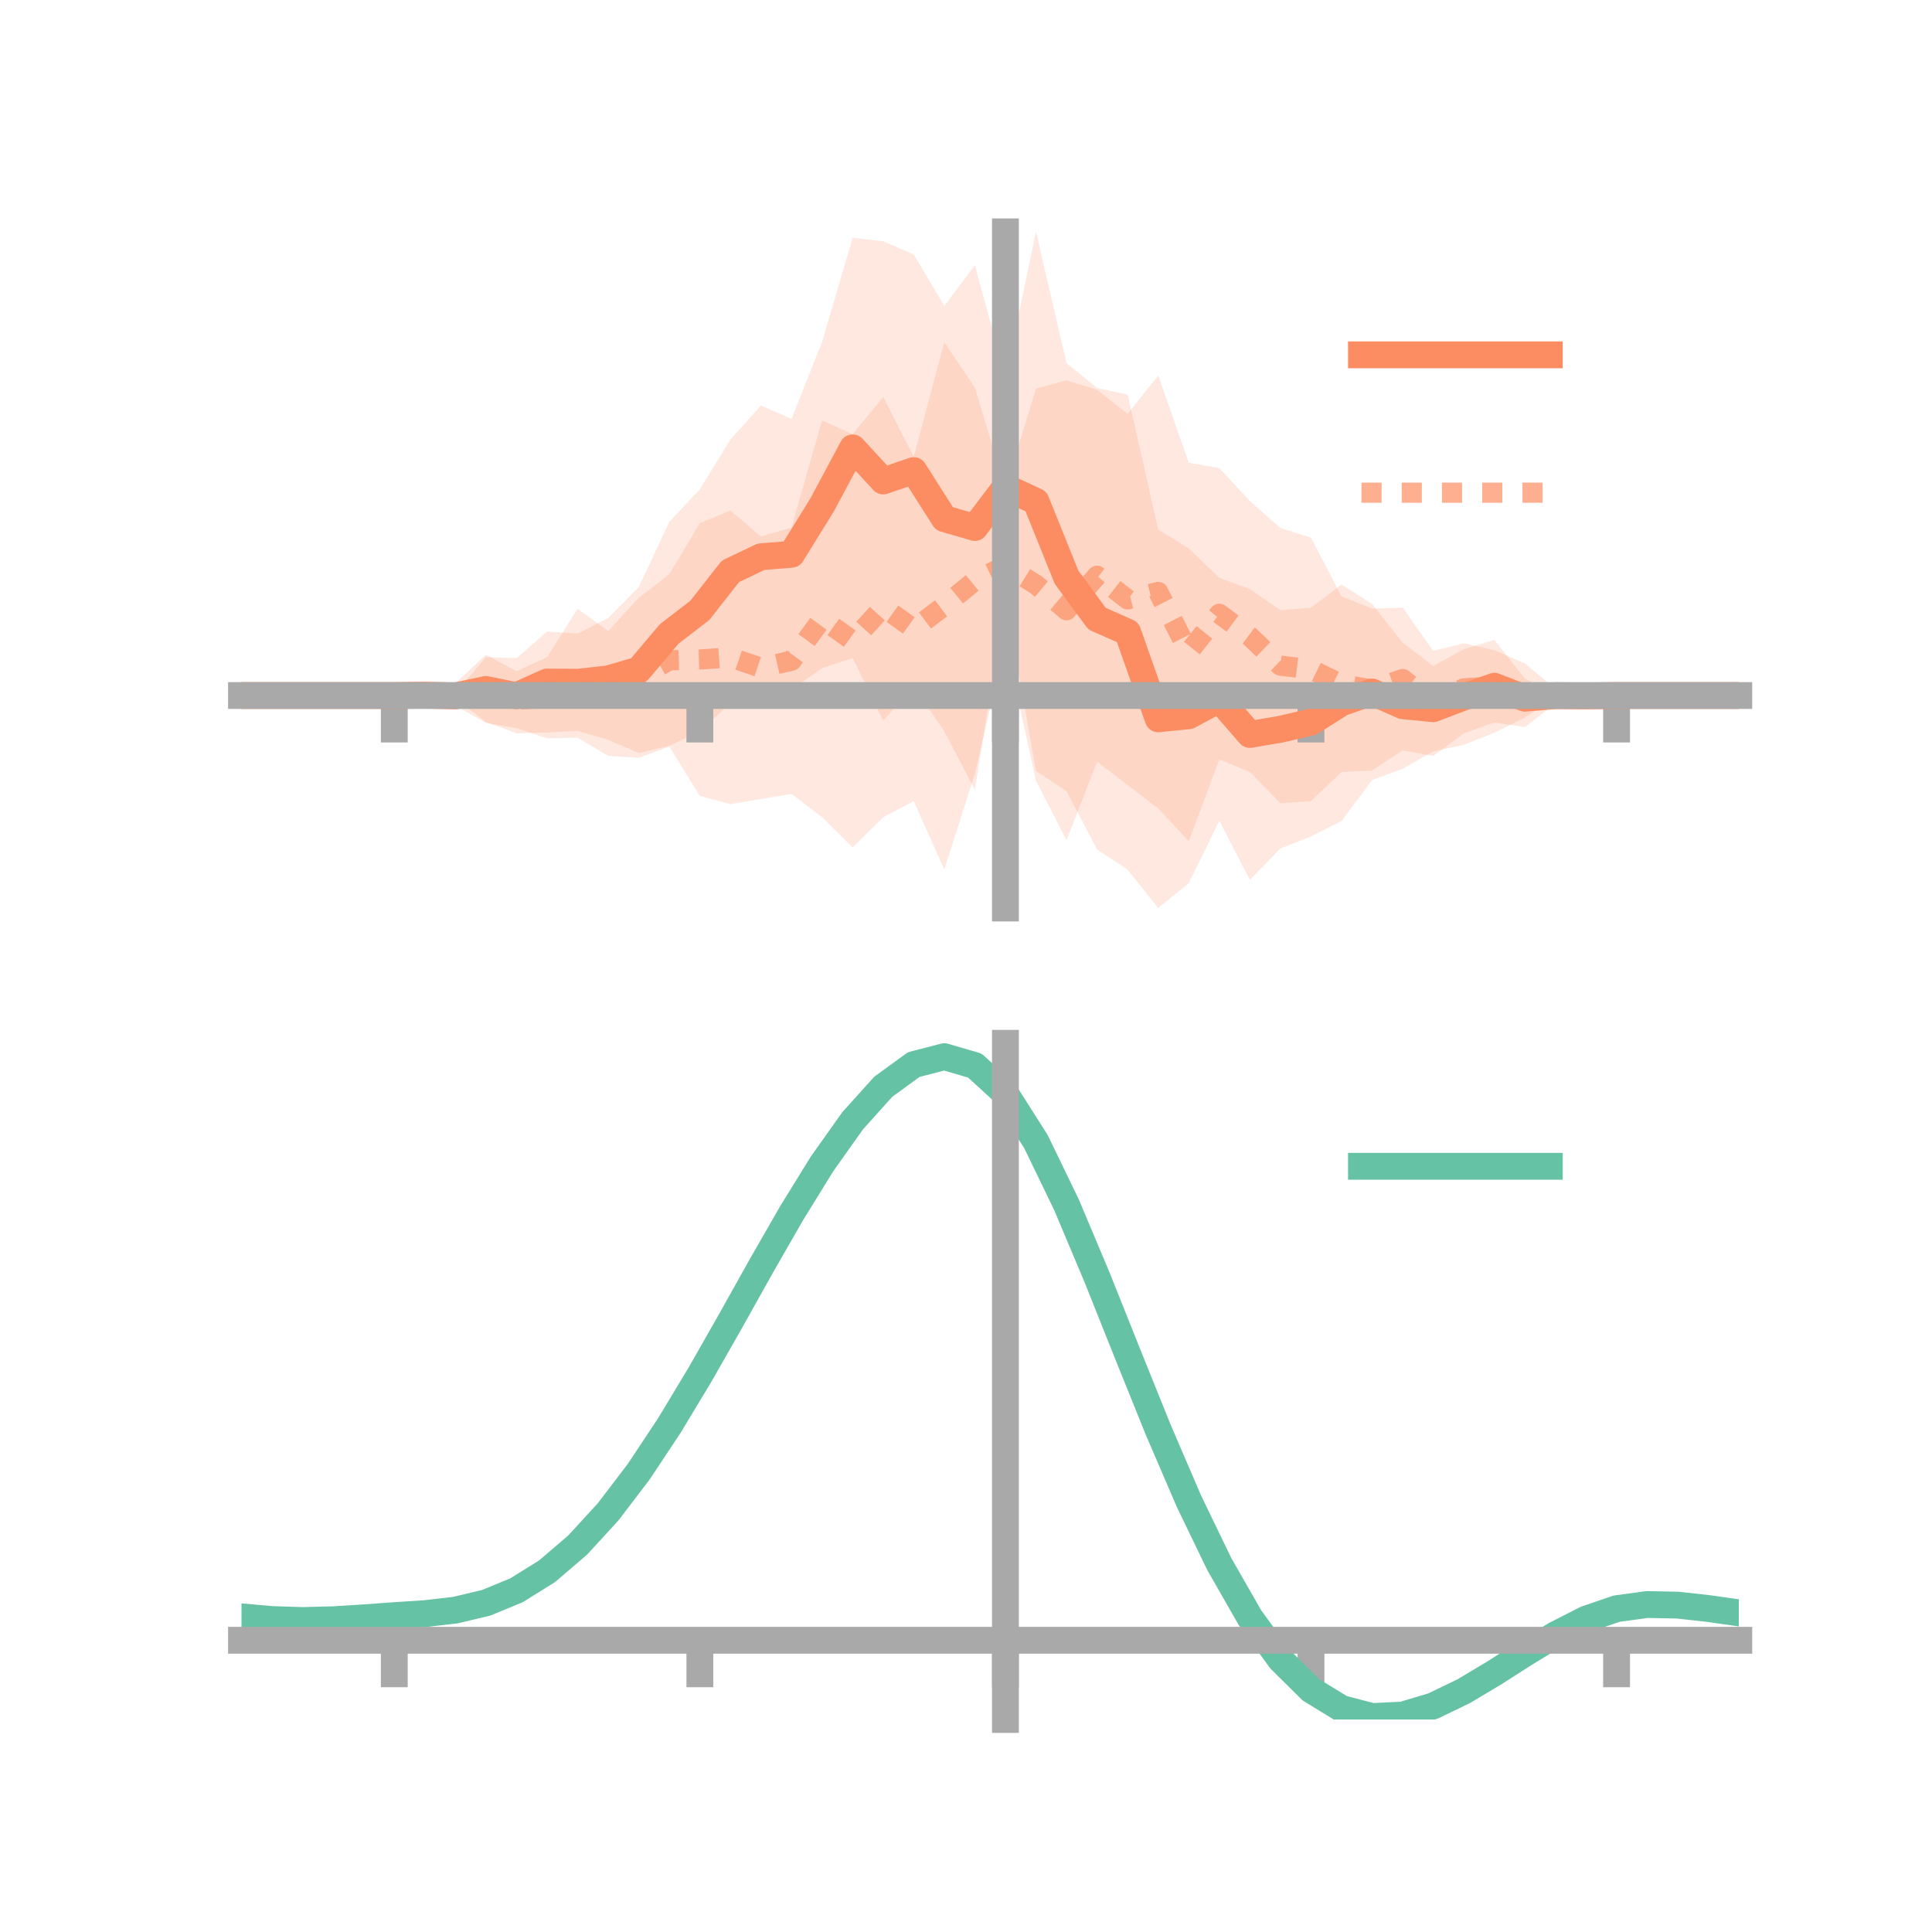 <?xml version="1.0" encoding="utf-8" standalone="no"?>
<!DOCTYPE svg PUBLIC "-//W3C//DTD SVG 1.1//EN"
  "http://www.w3.org/Graphics/SVG/1.1/DTD/svg11.dtd">
<!-- Created with matplotlib (https://matplotlib.org/) -->
<svg height="144pt" version="1.1" viewBox="0 0 144 144" width="144pt" xmlns="http://www.w3.org/2000/svg" xmlns:xlink="http://www.w3.org/1999/xlink">
 <defs>
  <style type="text/css">*{stroke-linecap:butt;stroke-linejoin:round;}</style>
 </defs>
 <g id="figure_1">
  <g id="patch_1">
   <path d="M 0 144 
L 144 144 
L 144 0 
L 0 0 
z
" style="fill:none;"/>
  </g>
  <g id="axes_1">
   <g id="patch_2">
    <path d="M 18 67.68 
L 129.6 67.68 
L 129.6 17.28 
L 18 17.28 
z
" style="fill:none;"/>
   </g>
   <g id="PolyCollection_1">
    <path clip-path="url(#p25ae3ac4ac)" d="M 18 51.84 
L 18 51.84 
L 20.278 51.84 
L 22.555 51.84 
L 24.833 51.84 
L 27.11 51.84 
L 29.388 51.84 
L 31.665 51.61 
L 33.943 51.673 
L 36.22 48.973 
L 38.498 49.058 
L 40.776 47.073 
L 43.053 47.227 
L 45.331 46.059 
L 47.608 43.755 
L 49.886 38.894 
L 52.163 36.47 
L 54.441 32.767 
L 56.718 30.224 
L 58.996 31.224 
L 61.273 25.48 
L 63.551 17.723 
L 65.829 17.982 
L 68.106 18.965 
L 70.384 22.807 
L 72.661 19.764 
L 74.939 28.123 
L 77.216 17.28 
L 79.494 27.078 
L 81.771 28.912 
L 84.049 29.421 
L 86.327 39.476 
L 88.604 40.877 
L 90.882 43.073 
L 93.159 43.91 
L 95.437 45.477 
L 97.714 45.302 
L 99.992 43.567 
L 102.269 45.02 
L 104.547 47.898 
L 106.824 49.645 
L 109.102 48.386 
L 111.38 47.688 
L 113.657 50.595 
L 115.935 51.647 
L 118.212 51.659 
L 120.49 51.84 
L 122.767 51.84 
L 125.045 51.84 
L 127.322 51.84 
L 129.6 51.84 
L 129.6 51.84 
L 129.6 51.84 
L 127.322 51.84 
L 125.045 51.84 
L 122.767 51.84 
L 120.49 51.84 
L 118.212 52.083 
L 115.935 52.053 
L 113.657 53.48 
L 111.38 54.61 
L 109.102 55.518 
L 106.824 56.003 
L 104.547 57.301 
L 102.269 58.139 
L 99.992 61.193 
L 97.714 62.348 
L 95.437 63.234 
L 93.159 65.579 
L 90.882 61.177 
L 88.604 65.819 
L 86.327 67.68 
L 84.049 64.821 
L 81.771 63.317 
L 79.494 58.968 
L 77.216 57.461 
L 74.939 44.509 
L 72.661 58.87 
L 70.384 54.506 
L 68.106 51.188 
L 65.829 53.714 
L 63.551 49.04 
L 61.273 49.797 
L 58.996 51.399 
L 56.718 52.771 
L 54.441 52.402 
L 52.163 54.514 
L 49.886 55.592 
L 47.608 56.121 
L 45.331 55.14 
L 43.053 54.48 
L 40.776 54.593 
L 38.498 54.656 
L 36.22 53.806 
L 33.943 52.067 
L 31.665 52.012 
L 29.388 51.84 
L 27.11 51.84 
L 24.833 51.84 
L 22.555 51.84 
L 20.278 51.84 
L 18 51.84 
z
" style="fill:#fc8d62;fill-opacity:0.2;"/>
   </g>
   <g id="PolyCollection_2">
    <path clip-path="url(#p25ae3ac4ac)" d="M 18 51.84 
L 18 51.84 
L 20.278 51.84 
L 22.555 51.84 
L 24.833 51.84 
L 27.11 51.84 
L 29.388 51.84 
L 31.665 51.834 
L 33.943 50.925 
L 36.22 48.798 
L 38.498 50.028 
L 40.776 48.982 
L 43.053 45.373 
L 45.331 47.038 
L 47.608 44.558 
L 49.886 42.797 
L 52.163 38.993 
L 54.441 38.058 
L 56.718 39.985 
L 58.996 39.322 
L 61.273 31.335 
L 63.551 32.354 
L 65.829 29.586 
L 68.106 34.044 
L 70.384 25.513 
L 72.661 28.884 
L 74.939 36.455 
L 77.216 28.967 
L 79.494 28.347 
L 81.771 29.057 
L 84.049 30.844 
L 86.327 27.987 
L 88.604 34.486 
L 90.882 34.889 
L 93.159 37.347 
L 95.437 39.356 
L 97.714 40.072 
L 99.992 44.458 
L 102.269 45.364 
L 104.547 45.289 
L 106.824 48.514 
L 109.102 47.94 
L 111.38 48.467 
L 113.657 49.45 
L 115.935 51.343 
L 118.212 51.811 
L 120.49 51.84 
L 122.767 51.84 
L 125.045 51.84 
L 127.322 51.84 
L 129.6 51.84 
L 129.6 51.84 
L 129.6 51.84 
L 127.322 51.84 
L 125.045 51.84 
L 122.767 51.84 
L 120.49 51.84 
L 118.212 51.878 
L 115.935 52.415 
L 113.657 54.201 
L 111.38 53.848 
L 109.102 54.669 
L 106.824 56.342 
L 104.547 55.928 
L 102.269 57.427 
L 99.992 57.546 
L 97.714 59.707 
L 95.437 59.872 
L 93.159 57.537 
L 90.882 56.606 
L 88.604 62.699 
L 86.327 60.253 
L 84.049 58.513 
L 81.771 56.77 
L 79.494 62.626 
L 77.216 58.184 
L 74.939 47.869 
L 72.661 57.677 
L 70.384 64.806 
L 68.106 59.713 
L 65.829 60.918 
L 63.551 63.16 
L 61.273 60.905 
L 58.996 59.176 
L 56.718 59.551 
L 54.441 59.935 
L 52.163 59.319 
L 49.886 55.647 
L 47.608 56.483 
L 45.331 56.336 
L 43.053 54.98 
L 40.776 55.032 
L 38.498 54.268 
L 36.22 53.895 
L 33.943 52.577 
L 31.665 51.844 
L 29.388 51.84 
L 27.11 51.84 
L 24.833 51.84 
L 22.555 51.84 
L 20.278 51.84 
L 18 51.84 
z
" style="fill:#fc8d62;fill-opacity:0.2;"/>
   </g>
   <g id="matplotlib.axis_1">
    <g id="xtick_1">
     <g id="line2d_1">
      <defs>
       <path d="M 0 0 
L 0 3.5 
" id="m43a780db23" style="stroke:#a9a9a9;stroke-width:2;"/>
      </defs>
      <g>
       <use style="fill:#a9a9a9;stroke:#a9a9a9;stroke-width:2;" x="29.388" xlink:href="#m43a780db23" y="51.84"/>
      </g>
     </g>
    </g>
    <g id="xtick_2">
     <g id="line2d_2">
      <g>
       <use style="fill:#a9a9a9;stroke:#a9a9a9;stroke-width:2;" x="52.163" xlink:href="#m43a780db23" y="51.84"/>
      </g>
     </g>
    </g>
    <g id="xtick_3">
     <g id="line2d_3">
      <g>
       <use style="fill:#a9a9a9;stroke:#a9a9a9;stroke-width:2;" x="74.939" xlink:href="#m43a780db23" y="51.84"/>
      </g>
     </g>
    </g>
    <g id="xtick_4">
     <g id="line2d_4">
      <g>
       <use style="fill:#a9a9a9;stroke:#a9a9a9;stroke-width:2;" x="97.714" xlink:href="#m43a780db23" y="51.84"/>
      </g>
     </g>
    </g>
    <g id="xtick_5">
     <g id="line2d_5">
      <g>
       <use style="fill:#a9a9a9;stroke:#a9a9a9;stroke-width:2;" x="120.49" xlink:href="#m43a780db23" y="51.84"/>
      </g>
     </g>
    </g>
   </g>
   <g id="matplotlib.axis_2"/>
   <g id="line2d_6">
    <path clip-path="url(#p25ae3ac4ac)" d="M 18 51.84 
L 20.278 51.84 
L 22.555 51.84 
L 24.833 51.84 
L 27.11 51.84 
L 29.388 51.84 
L 31.665 51.811 
L 33.943 51.87 
L 36.22 51.389 
L 38.498 51.857 
L 40.776 50.833 
L 43.053 50.853 
L 45.331 50.599 
L 47.608 49.938 
L 49.886 47.243 
L 52.163 45.492 
L 54.441 42.585 
L 56.718 41.498 
L 58.996 41.312 
L 61.273 37.638 
L 63.551 33.381 
L 65.829 35.848 
L 68.106 35.077 
L 70.384 38.656 
L 72.661 39.317 
L 74.939 36.316 
L 77.216 37.371 
L 79.494 43.023 
L 81.771 46.115 
L 84.049 47.121 
L 86.327 53.578 
L 88.604 53.348 
L 90.882 52.125 
L 93.159 54.745 
L 95.437 54.355 
L 97.714 53.825 
L 99.992 52.38 
L 102.269 51.579 
L 104.547 52.599 
L 106.824 52.824 
L 109.102 51.952 
L 111.38 51.149 
L 113.657 52.037 
L 115.935 51.85 
L 118.212 51.871 
L 120.49 51.84 
L 122.767 51.84 
L 125.045 51.84 
L 127.322 51.84 
L 129.6 51.84 
" style="fill:none;stroke:#fc8d62;stroke-linecap:square;stroke-width:2;"/>
   </g>
   <g id="line2d_7">
    <path clip-path="url(#p25ae3ac4ac)" d="M 18 51.84 
L 20.278 51.84 
L 22.555 51.84 
L 24.833 51.84 
L 27.11 51.84 
L 29.388 51.84 
L 31.665 51.839 
L 33.943 51.751 
L 36.22 51.347 
L 38.498 52.148 
L 40.776 52.007 
L 43.053 50.176 
L 45.331 51.687 
L 47.608 50.521 
L 49.886 49.222 
L 52.163 49.156 
L 54.441 48.996 
L 56.718 49.768 
L 58.996 49.249 
L 61.273 46.12 
L 63.551 47.757 
L 65.829 45.252 
L 68.106 46.879 
L 70.384 45.16 
L 72.661 43.281 
L 74.939 42.162 
L 77.216 43.575 
L 79.494 45.487 
L 81.771 42.913 
L 84.049 44.678 
L 86.327 44.12 
L 88.604 48.592 
L 90.882 45.748 
L 93.159 47.442 
L 95.437 49.614 
L 97.714 49.889 
L 99.992 51.002 
L 102.269 51.395 
L 104.547 50.609 
L 106.824 52.428 
L 109.102 51.305 
L 111.38 51.158 
L 113.657 51.825 
L 115.935 51.879 
L 118.212 51.844 
L 120.49 51.84 
L 122.767 51.84 
L 125.045 51.84 
L 127.322 51.84 
L 129.6 51.84 
" style="fill:none;stroke:#fc8d62;stroke-dasharray:1.5,1.5;stroke-dashoffset:0;stroke-opacity:0.7;stroke-width:1.5;"/>
   </g>
   <g id="patch_3">
    <path d="M 74.939 67.68 
L 74.939 17.28 
" style="fill:none;stroke:#a9a9a9;stroke-linecap:square;stroke-linejoin:miter;stroke-width:2;"/>
   </g>
   <g id="patch_4">
    <path d="M 129.6 67.68 
L 129.6 17.28 
" style="fill:none;"/>
   </g>
   <g id="patch_5">
    <path d="M 18 51.84 
L 129.6 51.84 
" style="fill:none;stroke:#a9a9a9;stroke-linecap:square;stroke-linejoin:miter;stroke-width:2;"/>
   </g>
   <g id="patch_6">
    <path d="M 18 17.28 
L 129.6 17.28 
" style="fill:none;"/>
   </g>
   <g id="legend_1">
    <g id="line2d_8">
     <path d="M 101.475 26.449 
L 115.475 26.449 
" style="fill:none;stroke:#fc8d62;stroke-linecap:square;stroke-width:2;"/>
    </g>
    <g id="line2d_9"/>
    <g id="text_1">
     <!--   -->
     <g transform="translate(121.075 28.899)scale(0.07 -0.07)">
      <defs>
       <path id="DejaVuSans-32"/>
      </defs>
      <use xlink:href="#DejaVuSans-32"/>
     </g>
    </g>
    <g id="line2d_10">
     <path d="M 101.475 36.724 
L 115.475 36.724 
" style="fill:none;stroke:#fc8d62;stroke-dasharray:1.5,1.5;stroke-dashoffset:0;stroke-opacity:0.7;stroke-width:1.5;"/>
    </g>
    <g id="line2d_11"/>
    <g id="text_2">
     <!--   -->
     <g transform="translate(121.075 39.174)scale(0.07 -0.07)">
      <use xlink:href="#DejaVuSans-32"/>
     </g>
    </g>
   </g>
  </g>
  <g id="axes_2">
   <g id="patch_7">
    <path d="M 18 128.16 
L 129.6 128.16 
L 129.6 77.76 
L 18 77.76 
z
" style="fill:none;"/>
   </g>
   <g id="PolyCollection_3">
    <path clip-path="url(#p8789ede821)" d="M 18 120.553 
L 18 120.468 
L 20.278 120.678 
L 22.555 120.752 
L 24.833 120.692 
L 27.11 120.539 
L 29.388 120.366 
L 31.665 120.214 
L 33.943 119.944 
L 36.22 119.398 
L 38.498 118.448 
L 40.776 117.004 
L 43.053 115.016 
L 45.331 112.474 
L 47.608 109.409 
L 49.886 105.89 
L 52.163 102.017 
L 54.441 97.919 
L 56.718 93.75 
L 58.996 89.686 
L 61.273 85.914 
L 63.551 82.635 
L 65.829 80.05 
L 68.106 78.36 
L 70.384 77.76 
L 72.661 78.436 
L 74.939 80.555 
L 77.216 84.196 
L 79.494 88.98 
L 81.771 94.474 
L 84.049 100.271 
L 86.327 106.013 
L 88.604 111.401 
L 90.882 116.202 
L 93.159 120.246 
L 95.437 123.43 
L 97.714 125.714 
L 99.992 127.12 
L 102.269 127.718 
L 104.547 127.616 
L 106.824 126.949 
L 109.102 125.867 
L 111.38 124.531 
L 113.657 123.102 
L 115.935 121.739 
L 118.212 120.594 
L 120.49 119.818 
L 122.767 119.509 
L 125.045 119.561 
L 127.322 119.821 
L 129.6 120.158 
L 129.6 120.269 
L 129.6 120.269 
L 127.322 119.956 
L 125.045 119.714 
L 122.767 119.672 
L 120.49 119.986 
L 118.212 120.773 
L 115.935 121.948 
L 113.657 123.36 
L 111.38 124.844 
L 109.102 126.231 
L 106.824 127.352 
L 104.547 128.044 
L 102.269 128.16 
L 99.992 127.574 
L 97.714 126.193 
L 95.437 123.963 
L 93.159 120.874 
L 90.882 116.964 
L 88.604 112.327 
L 86.327 107.12 
L 84.049 101.567 
L 81.771 95.955 
L 79.494 90.63 
L 77.216 85.989 
L 74.939 82.459 
L 72.661 80.408 
L 70.384 79.755 
L 68.106 80.333 
L 65.829 81.959 
L 63.551 84.439 
L 61.273 87.58 
L 58.996 91.185 
L 56.718 95.063 
L 54.441 99.035 
L 52.163 102.936 
L 49.886 106.62 
L 47.608 109.966 
L 45.331 112.883 
L 43.053 115.309 
L 40.776 117.217 
L 38.498 118.613 
L 36.22 119.539 
L 33.943 120.073 
L 31.665 120.332 
L 29.388 120.473 
L 27.11 120.63 
L 24.833 120.764 
L 22.555 120.813 
L 20.278 120.743 
L 18 120.553 
z
" style="fill:#66c2a5;fill-opacity:0.2;"/>
   </g>
   <g id="matplotlib.axis_3">
    <g id="xtick_6">
     <g id="line2d_12">
      <g>
       <use style="fill:#a9a9a9;stroke:#a9a9a9;stroke-width:2;" x="29.388" xlink:href="#m43a780db23" y="122.255"/>
      </g>
     </g>
    </g>
    <g id="xtick_7">
     <g id="line2d_13">
      <g>
       <use style="fill:#a9a9a9;stroke:#a9a9a9;stroke-width:2;" x="52.163" xlink:href="#m43a780db23" y="122.255"/>
      </g>
     </g>
    </g>
    <g id="xtick_8">
     <g id="line2d_14">
      <g>
       <use style="fill:#a9a9a9;stroke:#a9a9a9;stroke-width:2;" x="74.939" xlink:href="#m43a780db23" y="122.255"/>
      </g>
     </g>
    </g>
    <g id="xtick_9">
     <g id="line2d_15">
      <g>
       <use style="fill:#a9a9a9;stroke:#a9a9a9;stroke-width:2;" x="97.714" xlink:href="#m43a780db23" y="122.255"/>
      </g>
     </g>
    </g>
    <g id="xtick_10">
     <g id="line2d_16">
      <g>
       <use style="fill:#a9a9a9;stroke:#a9a9a9;stroke-width:2;" x="120.49" xlink:href="#m43a780db23" y="122.255"/>
      </g>
     </g>
    </g>
   </g>
   <g id="matplotlib.axis_4"/>
   <g id="line2d_17">
    <path clip-path="url(#p8789ede821)" d="M 18 120.511 
L 20.278 120.711 
L 22.555 120.782 
L 24.833 120.728 
L 27.11 120.585 
L 29.388 120.419 
L 31.665 120.273 
L 33.943 120.008 
L 36.22 119.468 
L 38.498 118.531 
L 40.776 117.111 
L 43.053 115.162 
L 45.331 112.678 
L 47.608 109.688 
L 49.886 106.255 
L 52.163 102.476 
L 54.441 98.477 
L 56.718 94.407 
L 58.996 90.435 
L 61.273 86.747 
L 63.551 83.537 
L 65.829 81.004 
L 68.106 79.347 
L 70.384 78.758 
L 72.661 79.422 
L 74.939 81.507 
L 77.216 85.092 
L 79.494 89.805 
L 81.771 95.214 
L 84.049 100.919 
L 86.327 106.566 
L 88.604 111.864 
L 90.882 116.583 
L 93.159 120.56 
L 95.437 123.696 
L 97.714 125.953 
L 99.992 127.347 
L 102.269 127.939 
L 104.547 127.83 
L 106.824 127.151 
L 109.102 126.049 
L 111.38 124.688 
L 113.657 123.231 
L 115.935 121.843 
L 118.212 120.683 
L 120.49 119.902 
L 122.767 119.591 
L 125.045 119.637 
L 127.322 119.889 
L 129.6 120.214 
" style="fill:none;stroke:#66c2a5;stroke-linecap:square;stroke-width:2;"/>
   </g>
   <g id="patch_8">
    <path d="M 74.939 128.16 
L 74.939 77.76 
" style="fill:none;stroke:#a9a9a9;stroke-linecap:square;stroke-linejoin:miter;stroke-width:2;"/>
   </g>
   <g id="patch_9">
    <path d="M 129.6 128.16 
L 129.6 77.76 
" style="fill:none;"/>
   </g>
   <g id="patch_10">
    <path d="M 18 122.255 
L 129.6 122.255 
" style="fill:none;stroke:#a9a9a9;stroke-linecap:square;stroke-linejoin:miter;stroke-width:2;"/>
   </g>
   <g id="patch_11">
    <path d="M 18 77.76 
L 129.6 77.76 
" style="fill:none;"/>
   </g>
   <g id="legend_2">
    <g id="line2d_18">
     <path d="M 101.475 86.929 
L 115.475 86.929 
" style="fill:none;stroke:#66c2a5;stroke-linecap:square;stroke-width:2;"/>
    </g>
    <g id="line2d_19"/>
    <g id="text_3">
     <!--   -->
     <g transform="translate(121.075 89.379)scale(0.07 -0.07)">
      <use xlink:href="#DejaVuSans-32"/>
     </g>
    </g>
   </g>
  </g>
 </g>
 <defs>
  <clipPath id="p25ae3ac4ac">
   <rect height="50.4" width="111.6" x="18" y="17.28"/>
  </clipPath>
  <clipPath id="p8789ede821">
   <rect height="50.4" width="111.6" x="18" y="77.76"/>
  </clipPath>
 </defs>
</svg>
